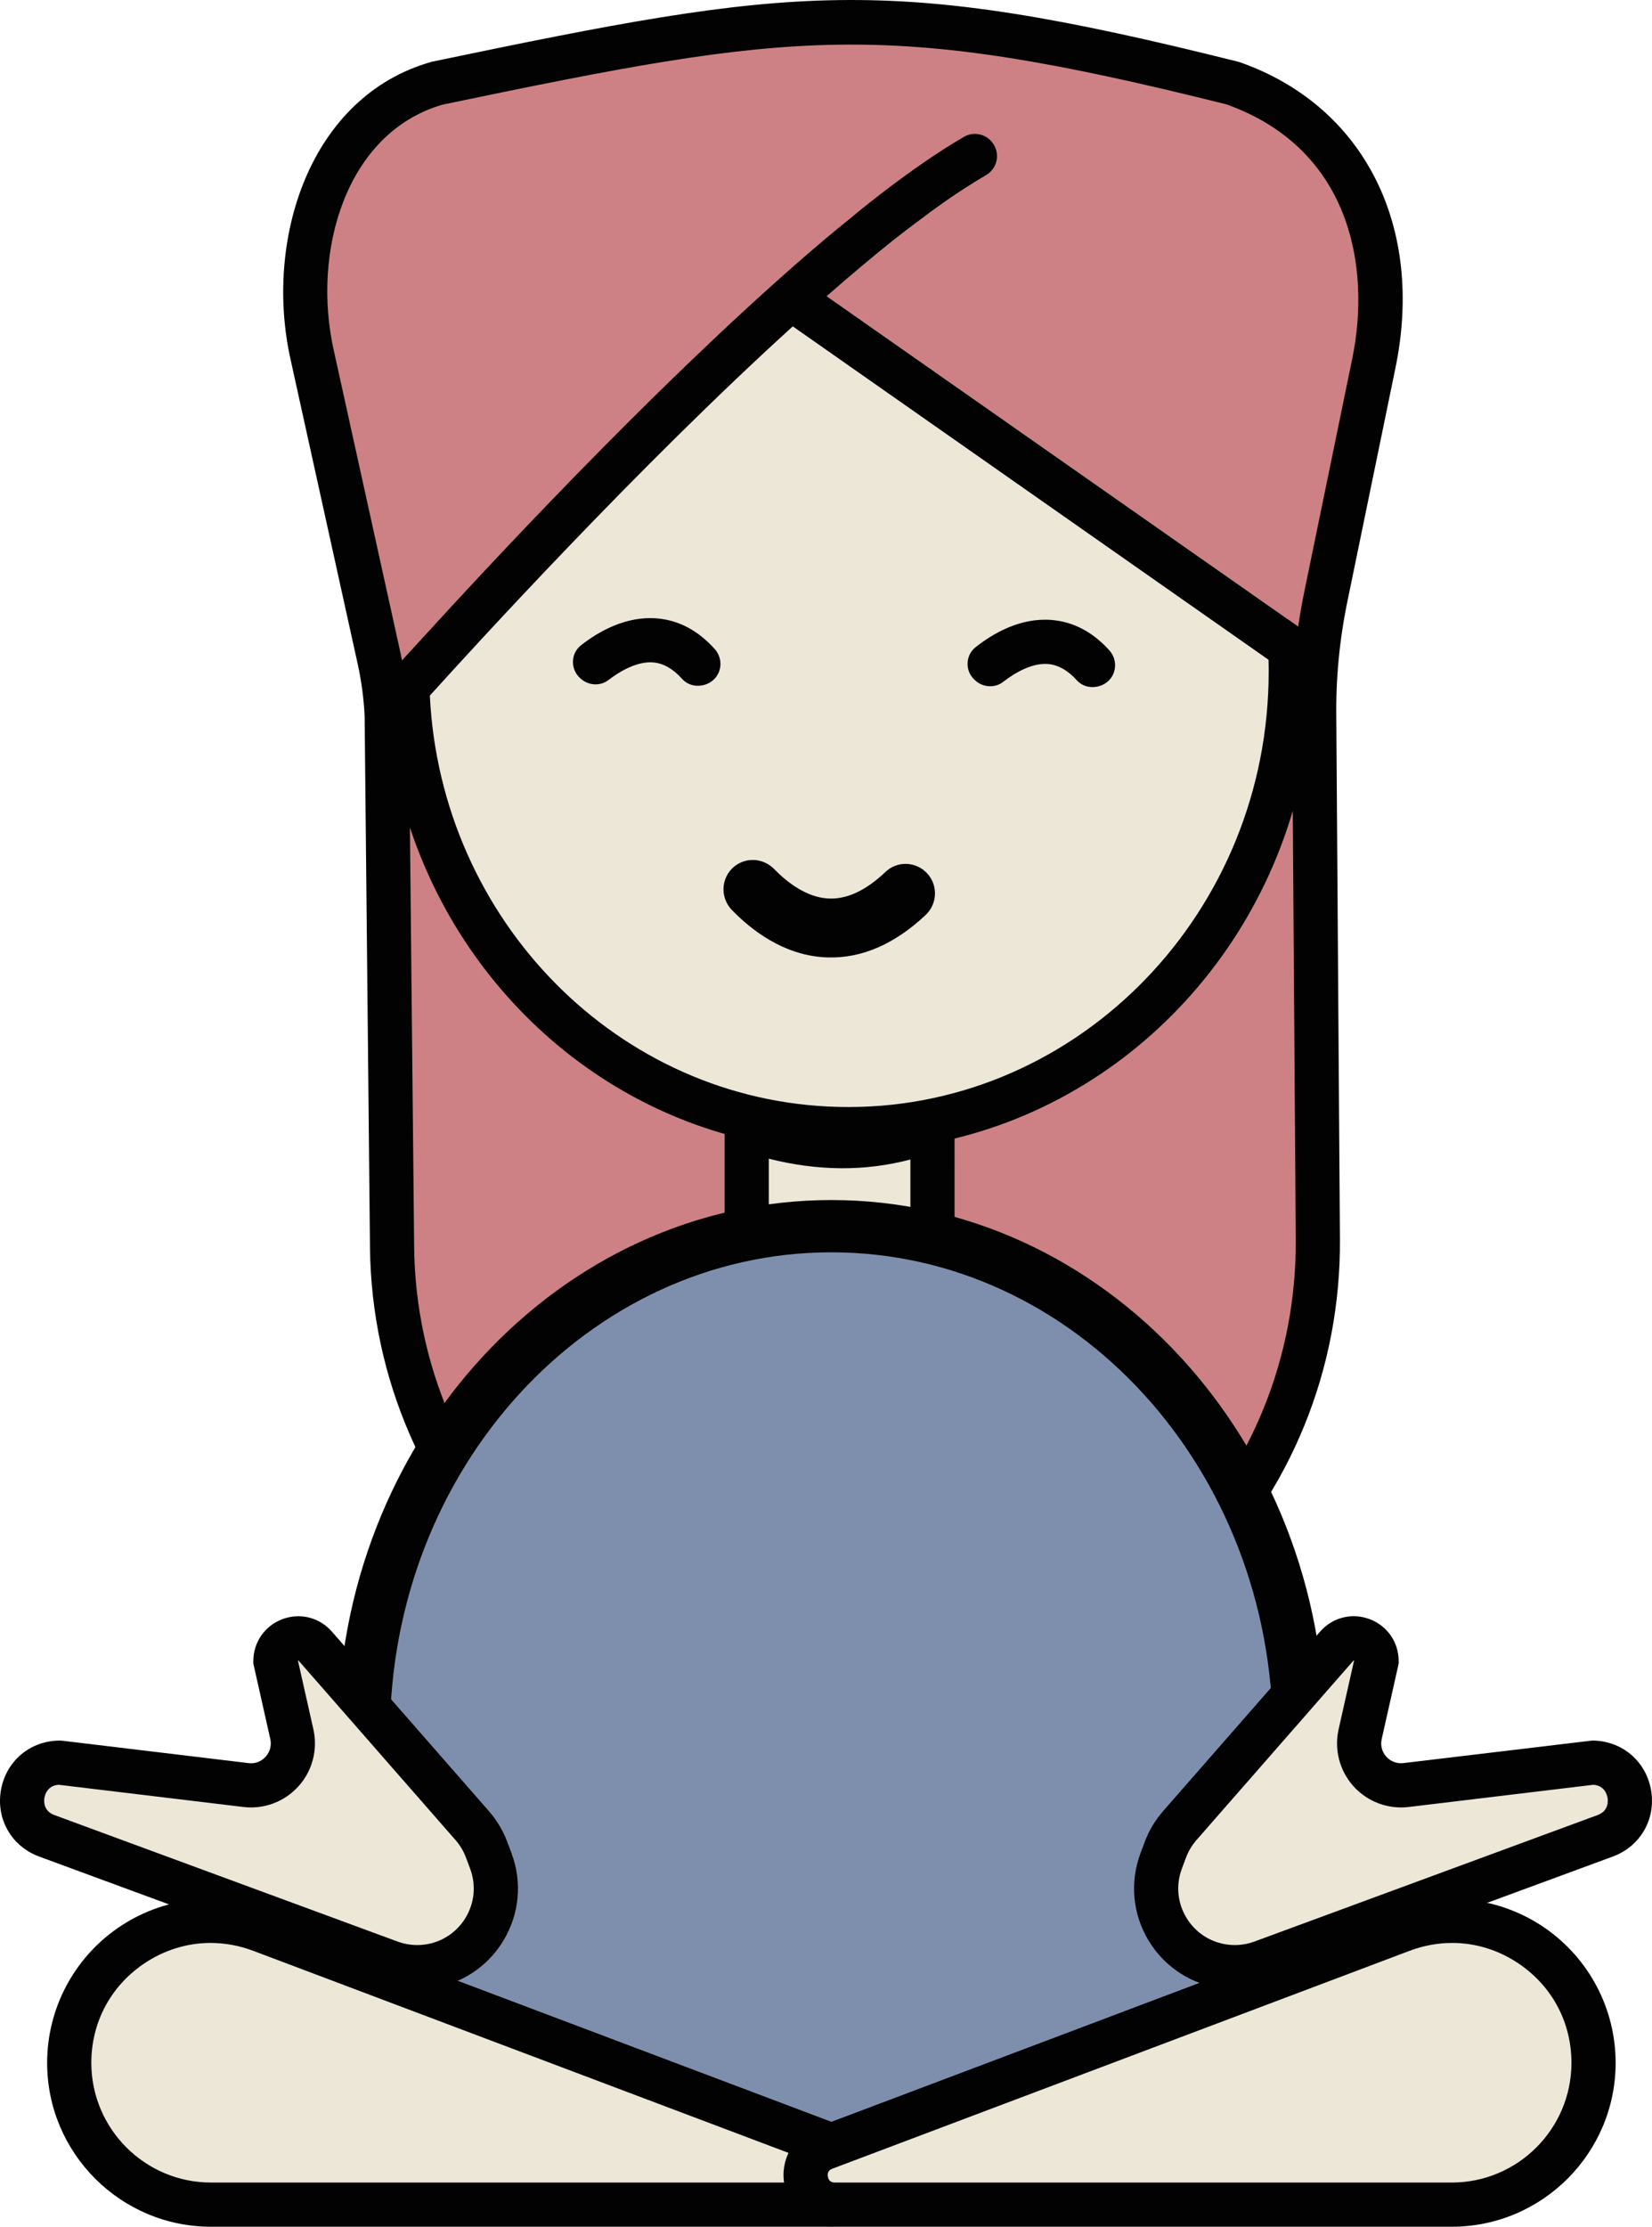 <svg version="1.1" id="图层_1" x="0px" y="0px" width="192.057px" height="258.786px" viewBox="0 0 192.057 258.786" enable-background="new 0 0 192.057 258.786" xml:space="preserve" xmlns:xml="http://www.w3.org/XML/1998/namespace" xmlns="http://www.w3.org/2000/svg" xmlns:xlink="http://www.w3.org/1999/xlink">
  <path fill="#CE8184" d="M99.596,198.206L99.596,198.206c-29.589,0.111-53.717-23.687-54.015-53.274l-0.621-61.71
	c-0.1-2.236-0.393-4.459-0.875-6.644L36.3,41.28c-2.91-12.929,1.799-28.02,14.554-31.618c41.093-8.561,51.366-10.273,92.459,0
	c14.605,5.137,19.193,19.04,16.408,32.57l-5.605,27.224c-0.955,4.64-1.4,9.37-1.326,14.107l0.421,60.451
	C153.417,173.804,129.385,198.094,99.596,198.206z" class="color c1"/>
  <path fill="#ECE7D7" d="M150.046,79.392c-0.709,29.304-24.273,52.506-52.635,51.819c-26.908-0.651-48.454-22.565-49.987-49.816
	c-0.084-1.475-0.116-2.983-0.08-4.489c0.007-0.291,0.014-0.582,0.038-0.873c0.791-0.854,1.724-1.876,2.797-3.049
	c9.289-10.154,28.75-30.869,45.797-45.254c1.084-0.916,2.167-1.797,3.232-2.645c0.257-0.011,0.514-0.005,0.771,0.002
	c2.294,0.056,4.549,0.264,6.75,0.626c-0.942,0.697-1.902,1.444-2.879,2.208c-2.497,1.995-5.103,4.193-7.745,6.509l50.743,35.534
	l2.863,2.005c0.257,2.13,0.359,4.29,0.339,6.499C150.061,78.775,150.053,79.084,150.046,79.392z" class="color c2"/>
  <path fill="#020202" d="M144.163,7.24l-0.229-0.069C102.772-3.12,92.428-1.623,50.329,7.149l-0.173,0.042
	c-14.22,4.01-19.486,20.769-16.364,34.643l7.785,35.298c0.448,2.034,0.723,4.122,0.814,6.117l0.621,61.709
	c0.311,30.823,25.581,55.819,56.381,55.817c0.071,0,0.143,0,0.212,0c15.095-0.056,29.255-5.998,39.871-16.729
	c10.616-10.731,16.405-24.953,16.301-40.047l-0.421-60.474c-0.072-4.539,0.357-9.098,1.273-13.549l5.604-27.225
	C165.634,26.236,158.541,12.297,144.163,7.24z M135.826,180.433c-9.649,9.754-22.519,15.153-36.24,15.205
	c-0.066,0-0.128,0-0.194,0.001c-27.992,0-50.962-22.718-51.244-50.731l-0.492-48.745c7.086,21.399,26.513,37.055,49.693,37.616
	c24.754,0.599,46.068-16.199,52.945-39.541l0.347,49.796C150.737,157.753,145.475,170.68,135.826,180.433z M49.972,80.84
	c5.262-5.816,24.246-26.628,42.195-42.909l55.307,38.744c0.03,0.891,0.026,1.765,0.004,2.655
	c-0.674,27.849-23.115,49.965-50.006,49.314C71.831,128.023,51.241,106.938,49.972,80.84z M157.203,41.715l-5.604,27.225
	c-0.264,1.283-0.484,2.576-0.673,3.873l-1.214-0.845l-2.863-2.005L96.106,34.429c2.642-2.316,5.248-4.514,7.745-6.509
	c0.977-0.764,1.937-1.511,2.879-2.208c0.977-0.747,1.919-1.443,2.842-2.089c1.779-1.249,3.475-2.346,5.063-3.271
	c1.178-0.686,1.613-2.158,0.997-3.374c-0.665-1.312-2.293-1.815-3.564-1.076c-2.991,1.739-6.298,4.032-9.785,6.722
	c-1.012,0.78-2.043,1.594-3.074,2.46c-1.065,0.848-2.148,1.729-3.232,2.645C78.93,42.114,59.469,62.829,50.18,72.983
	c-1.073,1.173-2.006,2.195-2.797,3.049c-0.231,0.258-0.443,0.496-0.647,0.724c-0.049-0.243-0.091-0.488-0.145-0.73l-7.787-35.308
	c-2.592-11.522,1.438-25.331,12.663-28.559c41.03-8.548,51.169-10.01,91.103-0.034C156.806,17.195,159.467,30.724,157.203,41.715z" class="color c3"/>
  <path fill="#ECE7D7" d="M86.81,131.228c7.189,2.437,14.387,2.788,21.597,0v15.41H86.81V131.228z" class="color c2"/>
  <path fill="#020202" d="M110.975,149.206H84.241v-21.562l3.393,1.15c7.149,2.426,13.642,2.437,19.848,0.037l3.494-1.352
	L110.975,149.206L110.975,149.206z M89.378,144.069h16.461v-9.313c-5.27,1.384-10.705,1.353-16.461-0.093V144.069z" class="color c3"/>
  <path fill="#7E8FAE" d="M42.293,250.226v-48.581c0-32.663,24.339-59.142,54.362-59.142l0,0c30.023,0,54.362,26.479,54.362,59.142
	v48.581L42.293,250.226L42.293,250.226z" class="color c4"/>
  <path fill="#020202" d="M154.054,253.263H39.255v-51.618c0-34.286,25.75-62.179,57.4-62.179s57.399,27.893,57.399,62.179V253.263z
	 M45.33,247.188h102.65v-45.543c0-30.936-23.024-56.104-51.325-56.104S45.33,170.709,45.33,201.645V247.188z" class="color c3"/>
  <path fill="#ECE7D7" d="M8.049,239.737L8.049,239.737c0-11.522,11.52-19.488,22.3-15.42l67.099,25.32
	c3.537,1.335,2.581,6.581-1.2,6.581H24.53C15.428,256.218,8.049,248.839,8.049,239.737z" class="color c2"/>
  <path fill="#020202" d="M96.248,258.786H24.53c-10.504,0-19.05-8.545-19.05-19.049c0-6.255,3.071-12.112,8.216-15.669
	c5.144-3.558,11.708-4.362,17.56-2.154l67.1,25.32c2.742,1.035,4.29,3.771,3.764,6.655
	C101.592,256.773,99.178,258.786,96.248,258.786z M24.484,225.804c-2.764,0-5.483,0.842-7.867,2.489c-3.813,2.637-6,6.808-6,11.444
	c0,7.671,6.241,13.912,13.913,13.912h71.718c0.46,0,0.735-0.229,0.817-0.682c0.083-0.453-0.094-0.765-0.524-0.927l-67.099-25.32
	C27.816,226.107,26.141,225.804,24.484,225.804z" class="color c3"/>
  <path fill="#ECE7D7" d="M185.261,239.737L185.261,239.737c0-11.522-11.52-19.488-22.3-15.42l-67.099,25.32
	c-3.537,1.335-2.581,6.581,1.2,6.581h71.718C177.882,256.218,185.261,248.839,185.261,239.737z" class="color c2"/>
  <path fill="#020202" d="M168.78,258.786H97.062c-2.932,0-5.346-2.014-5.871-4.897c-0.526-2.883,1.021-5.619,3.765-6.654
	l67.098-25.32c5.852-2.208,12.416-1.403,17.561,2.154c5.144,3.557,8.215,9.414,8.215,15.669
	C187.829,250.241,179.284,258.786,168.78,258.786z M168.826,225.804c-1.658,0-3.332,0.303-4.958,0.917l-67.099,25.32
	c-0.432,0.162-0.607,0.474-0.525,0.927c0.083,0.452,0.358,0.682,0.818,0.682h71.718c7.671,0,13.912-6.241,13.912-13.912
	c0-4.637-2.187-8.808-6-11.444C174.309,226.646,171.59,225.804,168.826,225.804z" class="color c3"/>
  <path fill="#ECE7D7" d="M45.342,228.054L5.444,213.355c-4.596-1.693-3.381-8.503,1.516-8.503l21.632,2.601
	c3.342,0.402,6.075-2.624,5.337-5.908l-1.91-8.494c0-2.44,3.024-3.576,4.631-1.74l18.244,20.851c0.724,0.828,1.293,1.78,1.68,2.81
	l0.486,1.297c2.074,5.531-1.564,11.547-7.425,12.279l0,0C48.186,228.729,46.714,228.56,45.342,228.054z" class="color c2"/>
  <path fill="#020202" d="M48.509,231.186c-1.379,0-2.759-0.244-4.055-0.721L4.557,215.766c-3.218-1.186-5.045-4.371-4.443-7.747
	s3.418-5.734,6.847-5.734l0.307,0.019l21.632,2.601c0.754,0.093,1.477-0.181,1.986-0.744s0.705-1.311,0.539-2.051l-1.973-8.772
	v-0.285c0-2.191,1.326-4.106,3.378-4.878c2.051-0.771,4.311-0.203,5.754,1.446l18.244,20.851c0.932,1.065,1.655,2.275,2.152,3.599
	l0.486,1.298c1.266,3.377,0.922,7.084-0.944,10.17s-4.988,5.112-8.567,5.56C49.475,231.155,48.992,231.186,48.509,231.186z
	 M46.23,225.645c0.981,0.361,2.048,0.484,3.086,0.354c2.009-0.251,3.762-1.388,4.809-3.12c1.048-1.732,1.241-3.812,0.53-5.709
	l-0.486-1.297c-0.279-0.742-0.685-1.422-1.208-2.021l-18.243-20.85c-0.027-0.019-0.055-0.021-0.081-0.017l1.799,7.996
	c0.529,2.354-0.121,4.829-1.738,6.62c-1.618,1.793-4.014,2.696-6.411,2.401l-21.453-2.579c-1.305,0.066-1.602,1.155-1.663,1.496
	c-0.063,0.352-0.165,1.537,1.161,2.025L46.23,225.645z" class="color c3"/>
  <path fill="#ECE7D7" d="M146.715,228.054l39.898-14.699c4.596-1.693,3.381-8.503-1.516-8.503l-21.632,2.601
	c-3.342,0.402-6.075-2.624-5.337-5.908l1.91-8.494c0-2.44-3.024-3.576-4.631-1.74l-18.244,20.851c-0.724,0.828-1.293,1.78-1.68,2.81
	l-0.486,1.297c-2.074,5.531,1.564,11.547,7.425,12.279l0,0C143.871,228.729,145.343,228.56,146.715,228.054z" class="color c2"/>
  <path fill="#020202" d="M143.548,231.186c-0.483,0-0.967-0.03-1.446-0.09c-3.577-0.447-6.699-2.474-8.565-5.56
	s-2.21-6.793-0.943-10.17l0.486-1.297c0.495-1.323,1.22-2.534,2.151-3.6l18.244-20.851c1.443-1.649,3.701-2.218,5.754-1.446
	c2.052,0.771,3.378,2.686,3.378,4.878v0.285l-1.973,8.772c-0.167,0.74,0.029,1.487,0.537,2.051c0.509,0.563,1.234,0.835,1.987,0.744
	l21.938-2.619c3.429,0,6.244,2.357,6.847,5.733c0.602,3.377-1.226,6.562-4.443,7.748l-39.897,14.699
	C146.306,230.941,144.927,231.186,143.548,231.186z M157.374,192.972c-0.003,0-0.005,0-0.008,0l-18.271,20.881
	c-0.522,0.598-0.929,1.277-1.207,2.02l-0.487,1.297c-0.71,1.896-0.518,3.977,0.53,5.709c1.047,1.732,2.8,2.869,4.808,3.12
	c1.036,0.132,2.104,0.008,3.088-0.354l39.897-14.699c1.326-0.488,1.225-1.674,1.162-2.025c-0.062-0.341-0.358-1.43-1.663-1.496
	l-21.452,2.579c-2.402,0.285-4.795-0.61-6.413-2.401c-1.617-1.792-2.267-4.267-1.736-6.621l1.798-7.995
	C157.403,192.976,157.386,192.972,157.374,192.972z" class="color c3"/>
  <path fill="#020202" d="M128.471,79.434c-1.045,0.654-2.451,0.549-3.277-0.366c-1.052-1.165-2.175-1.801-3.352-1.897
	c-1.841-0.152-3.835,1.001-5.213,2.072c-0.956,0.743-2.316,0.663-3.223-0.138l-0.066-0.059c-1.165-1.029-1.136-2.867,0.082-3.832
	c2.001-1.585,5.192-3.46,8.839-3.163c2.52,0.206,4.763,1.386,6.698,3.518C130.025,76.744,129.815,78.592,128.471,79.434z
	 M76.411,71.871c-3.645-0.317-6.846,1.54-8.856,3.114c-1.224,0.958-1.264,2.796-0.104,3.831l0.066,0.059
	c0.902,0.805,2.262,0.893,3.22,0.157c1.384-1.065,3.385-2.206,5.225-2.044c1.177,0.103,2.297,0.746,3.342,1.916
	c0.821,0.919,2.227,1.033,3.275,0.384c1.349-0.834,1.57-2.682,0.51-3.862C81.167,73.284,78.929,72.091,76.411,71.871z
	 M107.455,101.183c-1.316-1.085-3.251-1.047-4.487,0.128c-2.314,2.199-4.561,3.25-6.739,3.104c-2.454-0.149-4.692-1.837-6.213-3.403
	c-1.139-1.172-2.924-1.421-4.308-0.55c-1.847,1.161-2.142,3.717-0.626,5.286c2.281,2.361,5.96,5.193,10.677,5.5
	c0.163,0.01,0.325,0.017,0.487,0.022c3.947,0.112,7.756-1.542,11.362-4.927c1.508-1.416,1.445-3.842-0.151-5.158L107.455,101.183z" class="color c3"/>
</svg>